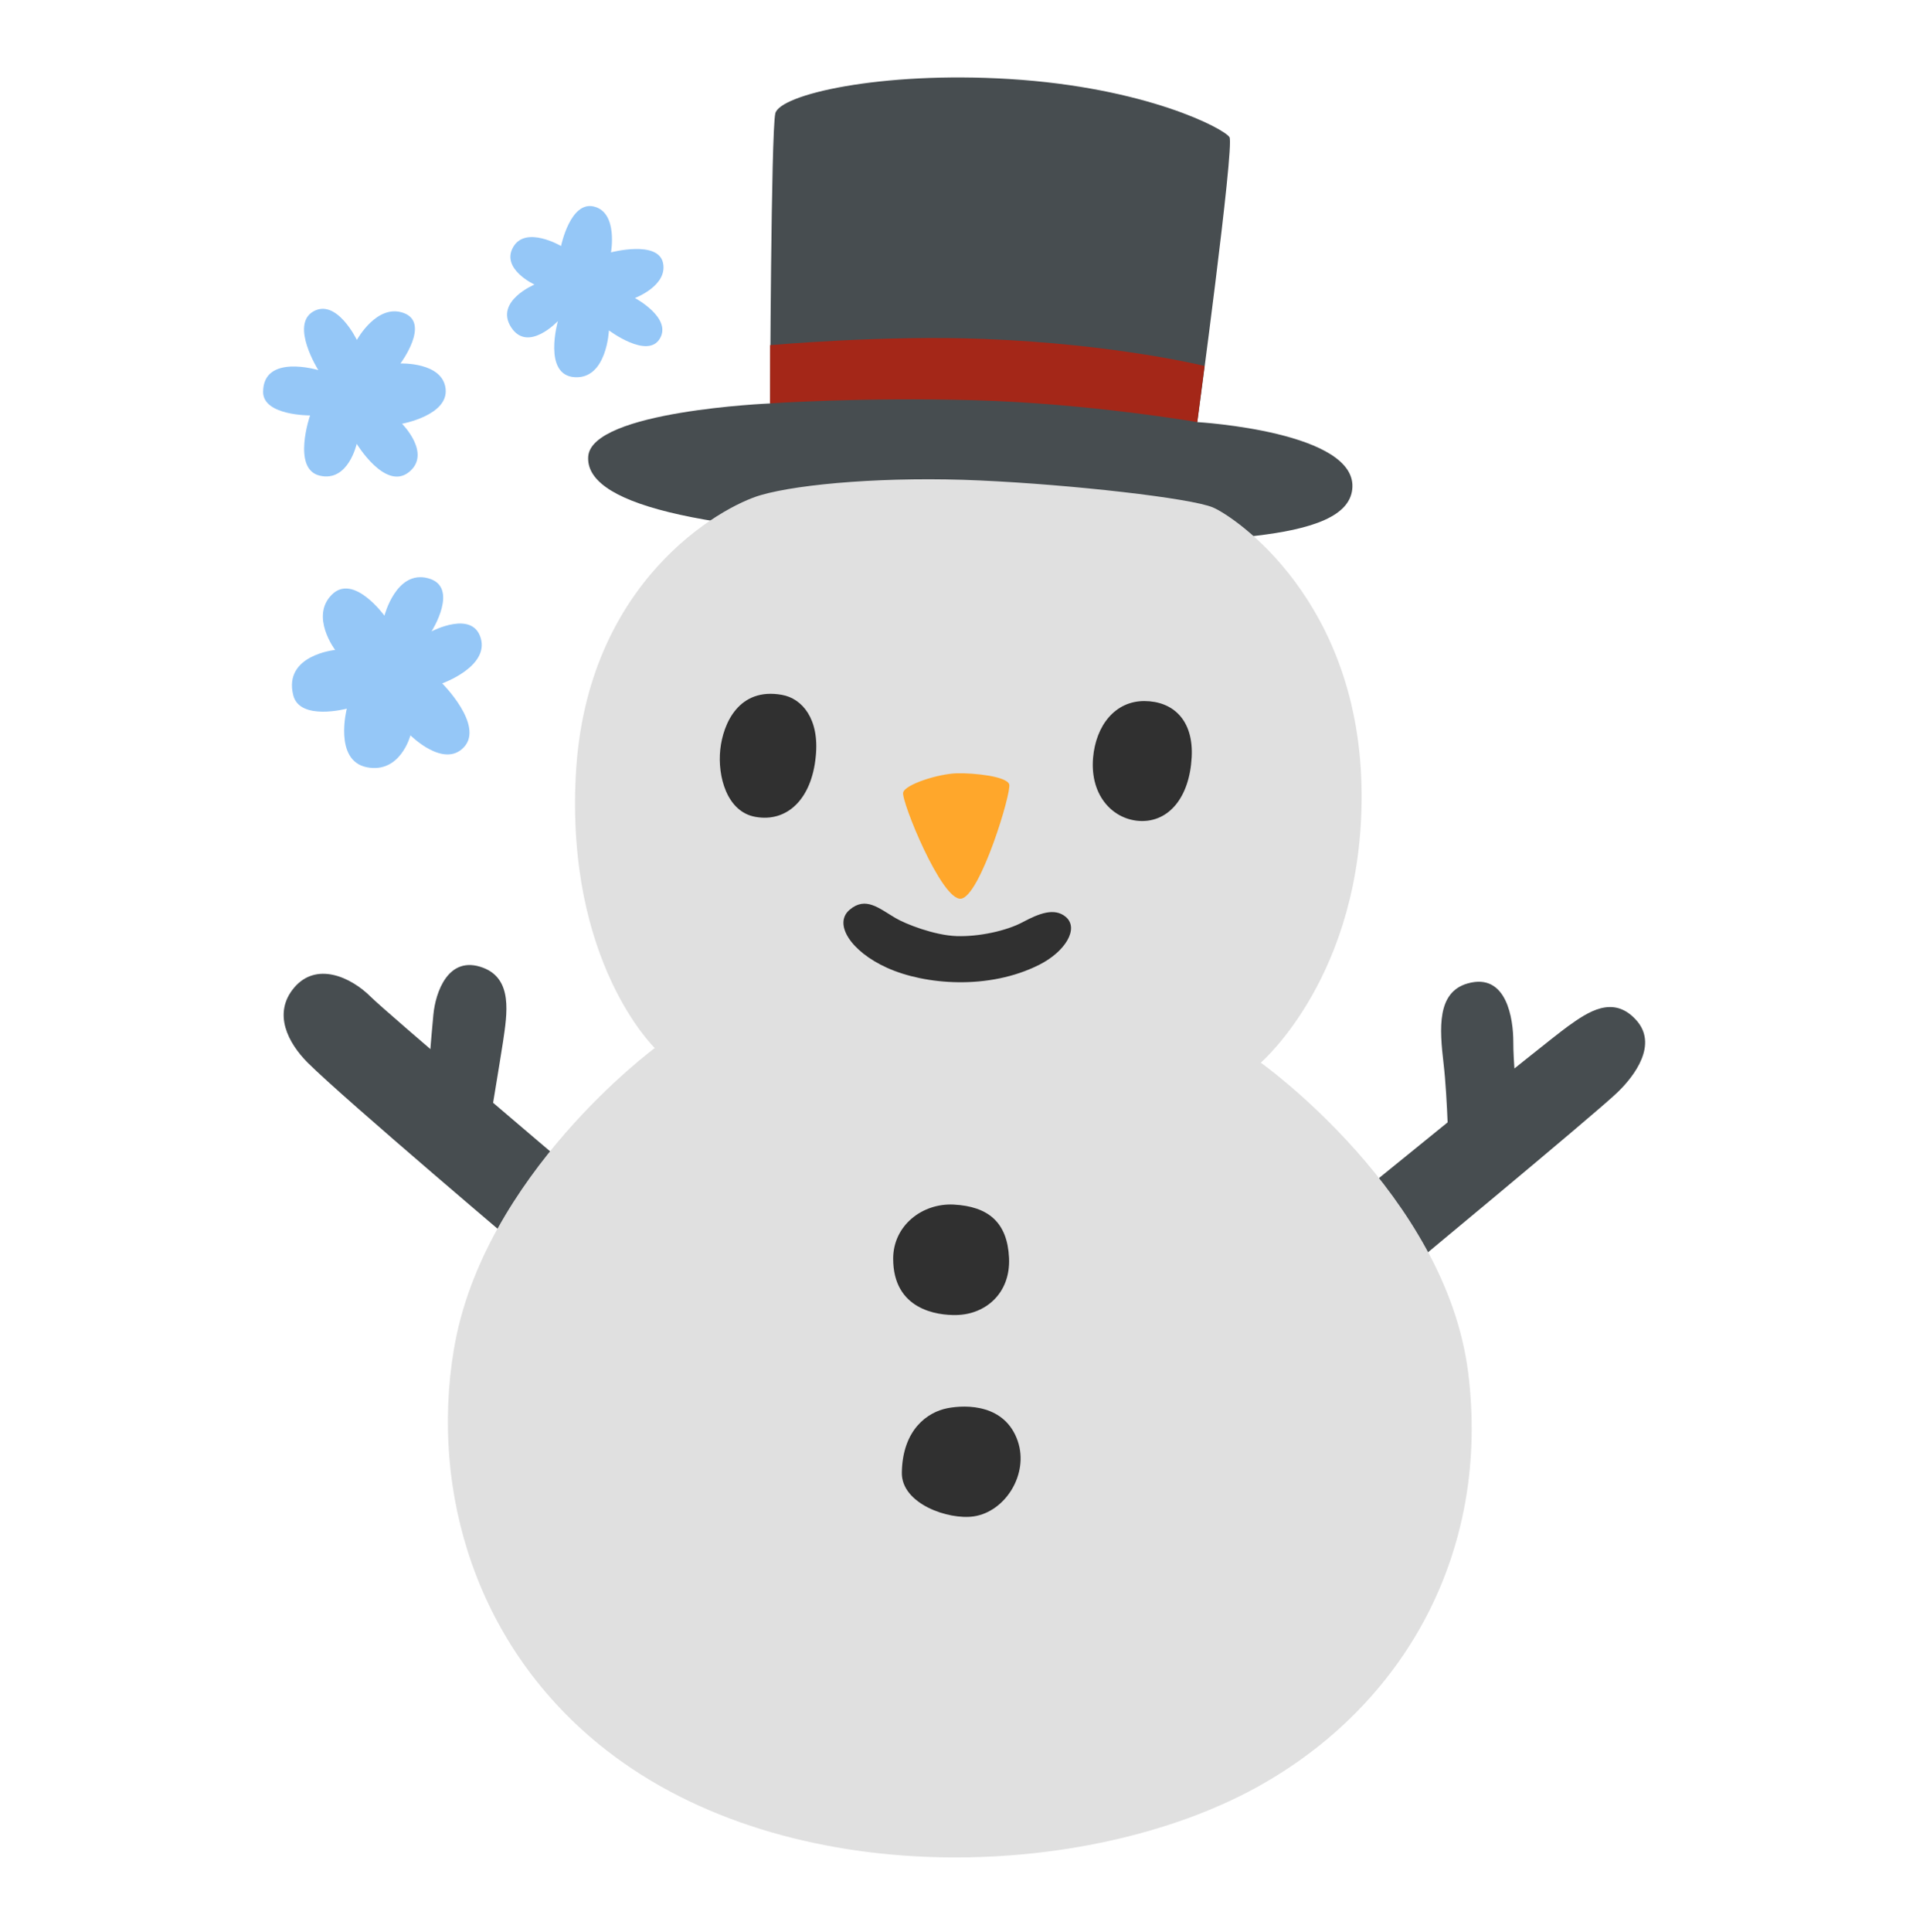 <svg height="234" overflow="hidden" width="233" xmlns="http://www.w3.org/2000/svg">
  <g transform="translate(-3254 -627)">
    <g fill="#474d50">
      <path d="m3417.71 772.45s23.17-18.89 26.32-21.17c2.33-1.66 5.4-3.81 8.19-.75 2.71 2.95-.12 6.76-2.27 8.82-2.9 2.77-26.94 22.67-26.94 22.67z"/>
      <path d="m3431.81 746.13c-3.72 1.07-3.4 5.42-2.9 9.7.5 4.27.63 11.59.63 11.59l8.19-8.57s-.37-3.02-.37-5.67-.75-8.43-5.55-7.05z"/>
      <path d="m3322.37 767.92s-21.54-18.27-23.41-20.14c-2.53-2.53-6.68-4.28-9.33-1.13-2.63 3.13-.69 6.73 1.65 9.07 4.4 4.4 27.19 23.67 27.19 23.67z"/>
      <path d="m3305.75 758.98s.5-6.43.76-9.07c.25-2.65 1.77-7.3 6.04-5.68 3.6 1.38 2.9 5.55 2.4 8.95-.36 2.36-1.77 10.82-1.77 10.82z"/>
      <path d="m3376.28 636.57c-15.64-.95-27.82 1.89-28.34 4.17-.52 2.27-.63 35.13-.63 35.13s-21.64.9-22.04 6.43c-.37 5.42 11.72 9.19 44.08 10.07 32.37.88 47.72.11 48.49-6.05.88-7.05-18.77-8.19-18.77-8.19s4.53-33.49 3.9-34.51c-.62-1.02-10.07-6.03-26.69-7.05z"/>
    </g>
    <path d="m3373.26 668.06c-12.08-.49-25.95.75-25.95.75v7.05s11.08-.76 24.82-.38 26.94 2.65 26.94 2.65l.88-6.8s-10.7-2.65-26.69-3.27z" fill="#a42718"/>
    <path d="m3333.34 753.95s-10.79-10.36-9.57-33.12c1.25-23.42 17.62-32.49 22.42-33.86 4.77-1.38 15.49-2.28 26.56-1.77 11.08.5 25.57 2.14 28.22 3.27s17.89 11.34 18.01 34.67c.13 22.01-12.22 32.58-12.22 32.58s22.46 15.96 25.14 37.61c2.68 21.66-7.71 40.32-25.69 50.2-20.49 11.25-56.59 12.75-78.75-4.53-15.84-12.36-21.33-31.4-18.47-48.52 3.53-21.2 24.35-36.53 24.35-36.53z" fill="#e0e0e0"/>
    <path d="m3348.74 711.17c-5.2-.93-7.13 3.44-7.47 6.64-.34 3.18.78 7.53 4.27 8.14 3.78.68 6.8-2.09 7.3-7.32.47-4.56-1.66-7.03-4.1-7.46z" fill="#303030"/>
    <path d="m3386.44 718.81c-.39 4.72 2.56 7.55 5.8 7.64 3.36.09 5.88-2.81 6.15-7.71.25-4.53-2.27-6.8-5.72-6.82-3.55-.01-5.89 2.94-6.23 6.89z" fill="#303030"/>
    <path d="m3356.96 737.19c-2.02 1.69.12 5.06 4.52 7.04 4.6 2.08 12.35 2.71 18.45-.37 3.15-1.59 4.85-4.4 3.2-5.8-1.38-1.16-3.27-.39-5.19.63-1.98 1.07-5.35 1.79-8.03 1.7s-6.17-1.45-7.43-2.2c-2-1.18-3.59-2.63-5.52-1z" fill="#303030"/>
    <path d="m3363.43 723c-.25 1 4.65 13.11 7 12.86 2.32-.25 6.17-12.93 5.85-13.86-.32-.95-4.15-1.38-6.35-1.33-2.2.06-6.25 1.33-6.5 2.33z" fill="#ffa72b"/>
    <path d="m3362.22 779.46c0 6.17 5.31 6.89 7.69 6.83 3.51-.08 6.55-2.64 6.35-6.92-.2-4.27-2.47-6.24-6.73-6.46-3.81-.18-7.31 2.56-7.31 6.55z" fill="#303030"/>
    <path d="m3363.27 805.37c-.07 3.79 5.66 5.77 8.73 5.31 3.8-.57 6.68-5.1 5.32-9.11-1.52-4.45-6.18-4.45-8.54-3.99-2.38.47-5.42 2.56-5.51 7.79z" fill="#303030"/>
    <path d="m3306.29 703.48s3.44-5.42-.43-6.44c-3.86-1.02-5.28 4.54-5.28 4.54s-3.75-5.19-6.38-2.54c-2.65 2.65.41 6.69.41 6.69s-6.3.61-5.08 5.48c.78 3.15 6.49 1.63 6.49 1.63s-1.63 6.29 2.43 7.1c4.07.8 5.28-3.87 5.28-3.87s4.06 4.07 6.5 1.42c2.43-2.65-2.65-7.71-2.65-7.71s5.69-2.02 4.67-5.48c-1-3.43-5.96-.82-5.96-.82z" fill="#95c7f7"/>
    <path d="m3291.57 677.32s-5.69.04-5.69-2.84c0-4.67 6.69-2.65 6.69-2.65s-3.45-5.47-.61-7.1 5.28 3.45 5.28 3.45 2.43-4.47 5.69-3.26c3.25 1.22-.41 6.11-.41 6.11s5.08-.2 5.47 3.04-5.28 4.26-5.28 4.26 3.65 3.64.81 5.88c-2.85 2.24-6.3-3.45-6.3-3.45s-1.02 4.67-4.47 3.86c-3.42-.8-1.18-7.3-1.18-7.3z" fill="#95c7f7"/>
    <path d="m3318.76 661.47s-4.1-1.89-2.58-4.54c1.51-2.65 5.8-.13 5.8-.13s1.13-5.54 4.03-4.77c2.89.76 2.02 5.54 2.02 5.54s5.67-1.5 6.3 1.25c.62 2.78-3.4 4.28-3.4 4.28s4.52 2.4 3.02 4.92-6.17-1-6.17-1-.25 5.92-4.15 5.67-2.03-6.8-2.03-6.8-3.64 3.9-5.67.75c-2.02-3.15 2.83-5.17 2.83-5.17z" fill="#95c7f7"/>
  </g>
</svg>
